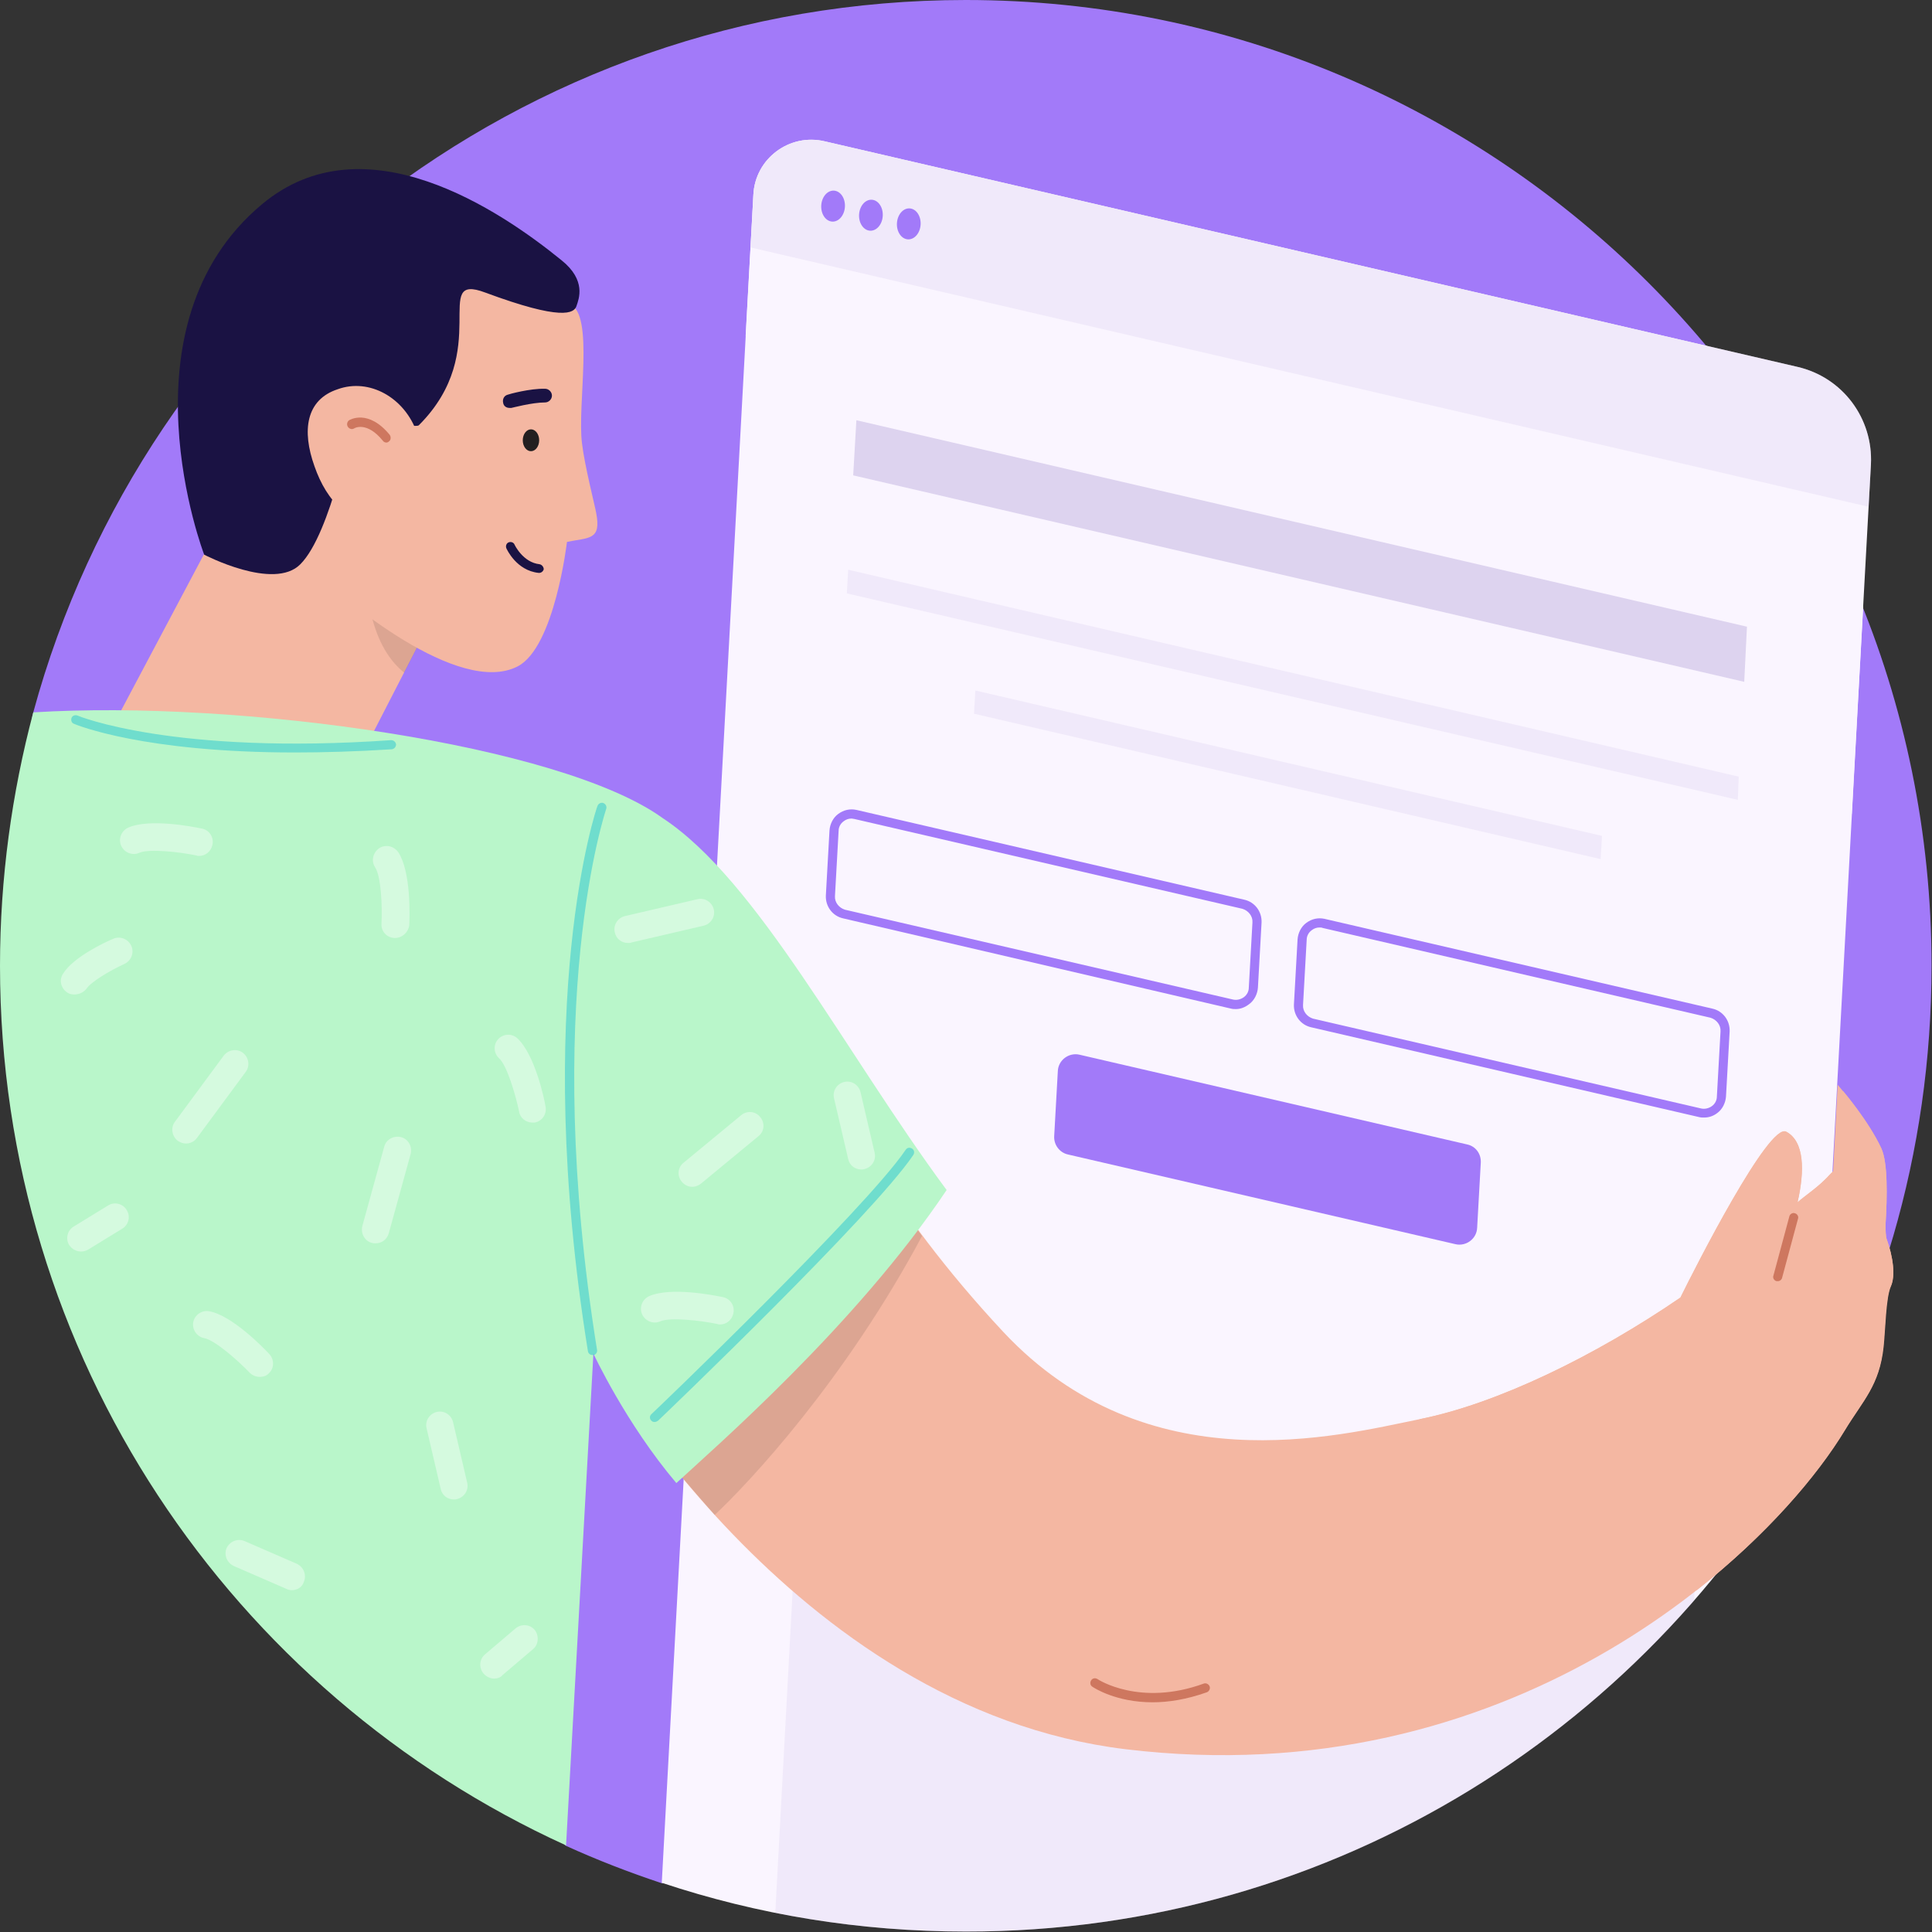 <svg xmlns="http://www.w3.org/2000/svg" xmlns:xlink="http://www.w3.org/1999/xlink" id="Layer_1" x="0px" y="0px" viewBox="0 0 423.9 423.9" style="enable-background:new 0 0 423.9 423.9;" width="377px" height="377px" xml:space="preserve">
<rect x="0" y="0" width="423.9" height="423.9" fill="#333333" stroke="none"/>
<style type="text/css">
	.st0{fill:#A27AF9;}
	.st1{fill:#FAF5FF;}
	.st2{opacity:0.23;}
	.st3{fill:#D0C3E8;}
	.st4{fill:#F4B7A2;}
	.st5{opacity:0.1;}
	.st6{fill:#1A1243;}
	.st7{fill:#231F20;}
	.st8{fill:#CE775F;}
	.st9{fill:#B9F6CA;}
	.st10{opacity:0.4;}
	.st11{fill:#FFFFFF;}
	.st12{fill:#00B7D3;}
	.st13{opacity:0.69;}
</style>
<g>
	<g>
		<path class="st0" d="M215.4,384.1c-22.5,0-45.3,31.2-65.9,27.3c-0.7-0.1-3.6,2.1-4.3,1.8c-7.2-2.4-14.2-5.1-21-8.2    c-1.2-0.5-1.5-6.1-2.7-6.8c-19-11.5-34.3-37.6-49.9-52.1C30,307.4,36.5,274.7,36.5,213.3c0-19.2-34-39.3-29.2-57    C31.8,66.2,114.1,0,211.9,0c117,0,211.9,94.9,211.9,211.9c0,41.2-11.7,79.6-32.1,112.1C354.4,384,291.3,384.1,215.4,384.1z"></path>
	</g>
	<g>
		<g>
			<g>
				<g>
					<path class="st1" d="M399.1,311.4l9.7-178.2c-8.4-21-20-40.3-34.3-57.3L180.9,31c-7.7-1.8-15.2,3.8-15.6,11.7l-20.1,370.4       c21,7,43.4,10.7,66.7,10.7C293,423.9,363.5,378.3,399.1,311.4z"></path>
				</g>
			</g>
			<g>
				<g class="st2">
					<path class="st3" d="M371.7,351.2l0.3-4.8L176.5,301l-6.4,118.7c13.5,2.7,27.5,4.1,41.8,4.1       C275.7,423.9,332.9,395.7,371.7,351.2z"></path>
				</g>
			</g>
			<g>
				<g>
					<path class="st0" d="M271.2,221.4c-0.4,0-0.7,0-1.1-0.1L185,201.5c-2.3-0.5-3.9-2.6-3.8-5l0.8-14.3c0.1-1.4,0.8-2.8,1.9-3.6       c1.2-0.9,2.6-1.2,4-0.9l85.1,19.7c2.3,0.5,3.9,2.6,3.8,5l-0.8,14.3c-0.1,1.4-0.8,2.8-1.9,3.6       C273.2,221,272.2,221.4,271.2,221.4z M186.8,179.6c-0.6,0-1.2,0.2-1.7,0.6c-0.7,0.5-1.1,1.3-1.1,2.1l-0.8,14.3       c-0.1,1.4,0.9,2.6,2.2,3l85.1,19.7c0.8,0.2,1.7,0,2.4-0.5c0.7-0.5,1.1-1.3,1.1-2.1l0.8-14.3c0.1-1.4-0.9-2.6-2.2-3l-85.1-19.7       C187.3,179.7,187.1,179.6,186.8,179.6z"></path>
				</g>
				<g>
					<path class="st0" d="M373.9,245.2c-0.4,0-0.7,0-1.1-0.1l-85.1-19.7c-2.3-0.5-3.9-2.6-3.8-5l0.8-14.3c0.1-1.4,0.8-2.8,1.9-3.6       c1.2-0.9,2.6-1.2,4-0.9l85.1,19.7c2.3,0.5,3.9,2.6,3.8,5l-0.8,14.3c-0.1,1.4-0.8,2.8-1.9,3.6       C375.9,244.9,374.9,245.2,373.9,245.2z M289.5,203.5c-0.6,0-1.2,0.2-1.7,0.6c-0.7,0.5-1.1,1.3-1.1,2.1l-0.8,14.3       c-0.1,1.4,0.9,2.6,2.2,3l85.1,19.7c0.8,0.2,1.7,0,2.4-0.5c0.7-0.5,1.1-1.3,1.1-2.1l0.8-14.3c0.1-1.4-0.9-2.6-2.2-3l-85.1-19.7       C290,203.5,289.7,203.5,289.5,203.5z"></path>
				</g>
			</g>
			<g class="st2">
				<path class="st3" d="M164.7,54.3L410,111.2l0.5-9.3c0.5-10.1-6.2-19.1-16.1-21.4L180.9,31c-7.7-1.8-15.2,3.8-15.6,11.7      L164.7,54.3z"></path>
			</g>
			<g>
				<g>
					
						<ellipse transform="matrix(0.999 5.419762e-002 -5.419762e-002 0.999 2.719 -9.834)" class="st0" cx="182.7" cy="45.2" rx="2.6" ry="3.4"></ellipse>
				</g>
				<g>
					
						<ellipse transform="matrix(0.999 5.419762e-002 -5.419762e-002 0.999 2.837 -10.283)" class="st0" cx="191" cy="47.2" rx="2.6" ry="3.4"></ellipse>
				</g>
				<g>
					
						<ellipse transform="matrix(0.999 5.419762e-002 -5.419762e-002 0.999 2.955 -10.732)" class="st0" cx="199.3" cy="49.1" rx="2.6" ry="3.4"></ellipse>
				</g>
			</g>
			<g>
				<path class="st0" d="M321.9,251.1l-85.1-19.7c-2.3-0.5-4.6,1.2-4.7,3.6l-0.8,14.3c-0.1,1.9,1.2,3.6,3,4l85.1,19.7      c2.3,0.5,4.6-1.2,4.7-3.6l0.8-14.3C325,253.2,323.8,251.5,321.9,251.1z"></path>
			</g>
		</g>
		<g>
			<g>
				<g>
					<g>
						<path class="st4" d="M94.5,136.2L71,181.9c-10.3,2.8-37.7-15.4-44.7-25.5l30.6-57.7L94.5,136.2z"></path>
					</g>
					<g class="st5">
						<g>
							<path d="M96.6,132.2l-7.9,15.4c-15.9-12.7-4.8-53.5-4.8-53.5L96.6,132.2z"></path>
						</g>
					</g>
					<g>
						<path class="st4" d="M100.9,57.4c0,0,15.2,5.7,24.1,9.3c5.5,2.2,1.6,22.1,2.7,30.6c0.6,5,2.8,13.5,3.1,15.2        c1.2,6.1-1.6,5.4-6.4,6.4c0,0-2.7,23.1-10.8,27.3c-12.9,6.7-38.6-14.8-44.9-21.2c-6.4-6.4-9.2-27.4,2.3-45.9        C76.9,69.8,79.6,57.6,100.9,57.4z"></path>
					</g>
					<g>
						<g>
							<path class="st6" d="M118.3,125.7c0,0-0.1,0-0.1,0c-4.9-0.5-7-5.2-7.1-5.4c-0.2-0.5,0-1.1,0.5-1.3c0.5-0.2,1.1,0,1.3,0.5l0,0         c0,0,1.8,3.9,5.5,4.3c0.5,0.1,0.9,0.6,0.9,1.1C119.2,125.3,118.8,125.7,118.3,125.7z"></path>
						</g>
					</g>
					<g>
						<g>
							
								<ellipse transform="matrix(1 3.045806e-003 -3.045806e-003 1 0.295 -0.354)" class="st7" cx="116.5" cy="96.6" rx="1.8" ry="2.4"></ellipse>
						</g>
						<g>
							<path class="st6" d="M111.8,89.5c-0.7,0-1.3-0.4-1.4-1.1c-0.2-0.8,0.2-1.6,1-1.8c0.2-0.1,4.9-1.4,8.2-1.3         c0.8,0,1.5,0.7,1.5,1.5c0,0.8-0.7,1.5-1.5,1.5c-2.9,0-7.3,1.2-7.4,1.2C112.1,89.5,111.9,89.5,111.8,89.5z"></path>
						</g>
					</g>
				</g>
			</g>
			<g>
				<g>
					<path class="st4" d="M413.9,271.7c-0.1-0.4-0.2-1.5-0.2-2.9c0.4-6.4,0.5-13.7-0.9-16.8c-2.8-6.1-8.4-12.6-8.4-12.6l-1.7,17.1       c-0.3,0.3-0.7,0.7-1.1,1.1c-2.5,2.8-5.4,4.6-7.2,6.2c1.6-7,1.5-13.4-2.5-15.5c-3.8-2-19.9,29.7-23.2,36.4       c-18.7,12.8-40.2,23.3-57.3,26.7c-17.8,3.6-59.7,14.6-91.3-19.2c-50.4-54-47.4-93.9-74.5-111.7L130,296.3       c0,0,43.3,78.6,117,87.5c83.6,10.1,140.2-41.2,157.7-69.9l0,0c4-6.6,7.6-9.8,8.5-18.4c0.4-3.9,0.5-10.8,1.6-13.2       C415.9,280,415.4,275.8,413.9,271.7z"></path>
				</g>
				<g class="st5">
					<g>
						<path d="M148.4,322.7l8.4,9.7c7.5-7,28.5-29.4,45.5-61.2c0,0-1.9-2.7-3.3-4l-19.6-6.1L148.4,322.7z"></path>
					</g>
				</g>
				<g>
					<path class="st8" d="M252.9,373.5c-8.1,0-12.9-3.2-13.2-3.4c-0.5-0.3-0.6-0.9-0.3-1.4c0.3-0.5,0.9-0.6,1.4-0.3       c0.1,0.1,9.3,6.1,23.3,1c0.5-0.2,1.1,0.1,1.3,0.6c0.2,0.5-0.1,1.1-0.6,1.3C260.3,372.9,256.3,373.5,252.9,373.5z"></path>
				</g>
			</g>
			<g>
				<g>
					<path class="st9" d="M148.4,325.4c8.2-7.6,39.4-34.6,59.3-64.3c-22.4-30.3-41.5-67.9-62.3-81.6c-22.4-16.2-93.2-26-138.1-23.2       C2.6,174,0,192.7,0,211.9c0,85.8,50.9,159.6,124.2,193l6-107.9C130.2,297,137.3,312.3,148.4,325.4z"></path>
				</g>
			</g>
		</g>
		<g class="st10">
			<g>
				<g>
					<path class="st11" d="M40.8,250.9c-0.6,0-1.2-0.2-1.8-0.6c-1.3-1-1.6-2.9-0.6-4.2l10.7-14.5c1-1.3,2.9-1.6,4.2-0.6       c1.3,1,1.6,2.9,0.6,4.2l-10.7,14.5C42.6,250.5,41.7,250.9,40.8,250.9z"></path>
				</g>
			</g>
			<g>
				<g>
					<path class="st11" d="M99.6,329c-1.4,0-2.6-0.9-2.9-2.3l-3.1-13.3c-0.4-1.6,0.6-3.2,2.2-3.6c1.6-0.4,3.2,0.6,3.6,2.2l3.1,13.3       c0.4,1.6-0.6,3.2-2.2,3.6C100,329,99.8,329,99.6,329z"></path>
				</g>
			</g>
			<g>
				<g>
					<path class="st11" d="M189,256.6c-1.4,0-2.6-0.9-2.9-2.3l-3.1-13.3c-0.4-1.6,0.6-3.2,2.2-3.6c1.6-0.4,3.2,0.6,3.6,2.2l3.1,13.3       c0.4,1.6-0.6,3.2-2.2,3.6C189.4,256.6,189.2,256.6,189,256.6z"></path>
				</g>
			</g>
			<g>
				<g>
					<path class="st11" d="M108.4,368.3c-0.8,0-1.7-0.4-2.3-1.1c-1.1-1.3-0.9-3.2,0.3-4.2l6.7-5.7c1.3-1.1,3.2-0.9,4.2,0.3       s0.9,3.2-0.3,4.2l-6.7,5.7C109.8,368.1,109.1,368.3,108.4,368.3z"></path>
				</g>
			</g>
			<g>
				<g>
					<path class="st11" d="M17.8,274.6c-1,0-2-0.5-2.6-1.4c-0.9-1.4-0.4-3.3,1-4.1l7.5-4.6c1.4-0.9,3.3-0.4,4.1,1       c0.9,1.4,0.4,3.3-1,4.1l-7.5,4.6C18.9,274.4,18.4,274.6,17.8,274.6z"></path>
				</g>
			</g>
			<g>
				<g>
					<path class="st11" d="M64,348.9c-0.4,0-0.8-0.1-1.2-0.3l-11.5-5c-1.5-0.7-2.2-2.4-1.6-3.9c0.7-1.5,2.4-2.2,3.9-1.6l11.5,5       c1.5,0.7,2.2,2.4,1.6,3.9C66.3,348.3,65.2,348.9,64,348.9z"></path>
				</g>
			</g>
			<g>
				<g>
					<path class="st11" d="M82.4,272.8c-0.3,0-0.5,0-0.8-0.1c-1.6-0.4-2.5-2.1-2.1-3.7l4.8-17.4c0.4-1.6,2.1-2.5,3.7-2.1       c1.6,0.4,2.5,2.1,2.1,3.7l-4.8,17.4C84.9,272,83.7,272.8,82.4,272.8z"></path>
				</g>
			</g>
			<g>
				<g>
					<path class="st11" d="M151.9,260.4c-0.9,0-1.7-0.4-2.3-1.1c-1.1-1.3-0.9-3.2,0.4-4.2l12.6-10.4c1.3-1.1,3.2-0.9,4.2,0.4       c1.1,1.3,0.9,3.2-0.4,4.2l-12.6,10.4C153.3,260.1,152.6,260.4,151.9,260.4z"></path>
				</g>
			</g>
			<g>
				<g>
					<path class="st11" d="M137.8,206.9c-1.4,0-2.6-0.9-2.9-2.3c-0.4-1.6,0.6-3.2,2.2-3.6l15.9-3.7c1.6-0.4,3.2,0.6,3.6,2.2       c0.4,1.6-0.6,3.2-2.2,3.6l-15.9,3.7C138.3,206.9,138.1,206.9,137.8,206.9z"></path>
				</g>
			</g>
			<g>
				<g>
					<path class="st11" d="M86.7,205.8c-0.1,0-0.1,0-0.2,0c-1.7-0.1-2.9-1.5-2.8-3.1c0.2-3.9-0.1-10.5-1.4-12.4       c-0.9-1.4-0.5-3.2,0.9-4.2c1.4-0.9,3.2-0.5,4.2,0.9c2.8,4.3,2.5,14.1,2.4,16C89.6,204.5,88.3,205.8,86.7,205.8z"></path>
				</g>
			</g>
			<g>
				<g>
					<path class="st11" d="M158,290.6c-0.2,0-0.4,0-0.6-0.1c-3.8-0.8-10.4-1.5-12.5-0.6c-1.5,0.7-3.3,0-4-1.5c-0.7-1.5,0-3.3,1.5-4       c4.7-2.1,14.3-0.2,16.2,0.2c1.6,0.3,2.7,1.9,2.3,3.6C160.6,289.6,159.4,290.6,158,290.6z"></path>
				</g>
			</g>
			<g>
				<g>
					<path class="st11" d="M116.8,246.3c-1.4,0-2.7-1-2.9-2.4c-0.8-3.8-2.7-10.2-4.4-11.7c-1.2-1.1-1.3-3-0.2-4.2       c1.1-1.2,3-1.3,4.2-0.2c3.8,3.5,5.9,13.1,6.2,15c0.3,1.6-0.7,3.2-2.4,3.5C117.2,246.3,117,246.3,116.8,246.3z"></path>
				</g>
			</g>
			<g>
				<g>
					<path class="st11" d="M43.7,187.8c-0.2,0-0.4,0-0.6-0.1c-3.8-0.8-10.4-1.5-12.5-0.6c-1.5,0.7-3.3,0-4-1.5c-0.7-1.5,0-3.3,1.5-4       c4.7-2.1,14.3-0.2,16.2,0.2c1.6,0.3,2.7,1.9,2.3,3.6C46.3,186.8,45.1,187.8,43.7,187.8z"></path>
				</g>
			</g>
			<g>
				<g>
					<path class="st11" d="M57,302.1c-0.8,0-1.6-0.3-2.2-0.9c-2.7-2.8-7.7-7.2-10-7.6c-1.6-0.3-2.7-1.9-2.4-3.5       c0.3-1.6,1.9-2.7,3.5-2.4c5,0.9,11.9,8,13.2,9.4c1.1,1.2,1.1,3.1-0.1,4.2C58.5,301.9,57.7,302.1,57,302.1z"></path>
				</g>
			</g>
			<g>
				<g>
					<path class="st11" d="M16.3,218.2c-0.5,0-1.1-0.1-1.5-0.4c-1.4-0.9-1.9-2.7-1-4.1c2.2-3.7,9.5-7.1,11-7.7c1.5-0.7,3.3,0,4,1.5       c0.7,1.5,0,3.3-1.5,4c-3.3,1.5-7.4,4-8.3,5.4C18.4,217.7,17.4,218.2,16.3,218.2z"></path>
				</g>
			</g>
		</g>
		<g class="st10">
			<g>
				<path class="st12" d="M130,297.3c-0.5,0-0.9-0.3-1-0.8c-12.4-77.2,1.9-119.3,2.1-119.7c0.2-0.5,0.8-0.8,1.3-0.6      c0.5,0.2,0.8,0.8,0.6,1.3c-0.1,0.4-14.3,42.1-2,118.7c0.1,0.5-0.3,1.1-0.8,1.1C130.1,297.3,130,297.3,130,297.3z"></path>
			</g>
			<g>
				<path class="st12" d="M143.6,312c-0.3,0-0.5-0.1-0.7-0.3c-0.4-0.4-0.4-1,0-1.4c0.5-0.4,47-45,55.8-58c0.3-0.5,0.9-0.6,1.4-0.3      c0.5,0.3,0.6,0.9,0.3,1.4c-8.9,13.2-54.1,56.5-56,58.3C144.1,311.9,143.9,312,143.6,312z"></path>
			</g>
			<g>
				<path class="st12" d="M64.7,165.1c-33.2,0-47.8-6-48.5-6.3c-0.5-0.2-0.7-0.8-0.5-1.3c0.2-0.5,0.8-0.7,1.3-0.5      c0.2,0.1,21.1,8.7,68.8,5.4c0.6,0,1,0.4,1.1,0.9c0,0.6-0.4,1-0.9,1.1C78.1,164.9,71,165.1,64.7,165.1z"></path>
			</g>
		</g>
	</g>
	<g>
		<g>
			<g>
				<path class="st6" d="M86.2,92.8c0,0,5.3,1,5.7,0.5c16.5-16.5,2.4-33.7,14.6-29.1c16.7,6.2,19.5,4.6,20,2.9      c0.5-1.5,2.2-5.6-3.3-10C109.8,46.2,80,26,57.5,44.8c-32,26.7-12.7,76.9-12.7,76.9s15.3,8,21.1,2.1c6.8-6.8,11.4-31.5,11.4-31.5      L86.2,92.8z"></path>
			</g>
			<g>
				<g>
					<path class="st4" d="M69,102.3c2.7,7.8,8.1,13.5,15,11.1c6.9-2.4,10.2-10.7,7.5-18.4c-2.7-7.8-10.5-12.1-17.4-9.6       C67.1,87.7,66.2,94.5,69,102.3z"></path>
				</g>
				<g>
					<path class="st8" d="M84.8,97.1c-0.3,0-0.6-0.1-0.8-0.4c-3.5-4.3-6.2-2.8-6.3-2.7c-0.5,0.3-1.1,0.1-1.4-0.4       c-0.3-0.5-0.1-1.1,0.3-1.4c0.2-0.1,4.2-2.5,8.9,3.2c0.3,0.4,0.3,1.1-0.1,1.4C85.2,97,85,97.1,84.8,97.1z"></path>
				</g>
			</g>
		</g>
		<g>
			<g>
				<path class="st1" d="M406.3,178.6l4.2-76.7c0.5-10.1-6.2-19.1-16.1-21.4L180.9,31c-7.7-1.8-15.2,3.8-15.6,11.7l-1.7,31      L406.3,178.6z"></path>
			</g>
			<g class="st13">
				<polygon class="st3" points="187.2,104.3 382.7,149.6 383.3,137.5 187.9,92.2     "></polygon>
			</g>
			<g>
				<g class="st2">
					<polygon class="st3" points="186.1,125 185.8,130.2 381.3,175.5 381.5,170.4      "></polygon>
				</g>
				<g class="st2">
					<polygon class="st3" points="214,151.5 213.7,156.6 351.2,188.5 351.5,183.4      "></polygon>
				</g>
			</g>
			<g class="st2">
				<path class="st3" d="M164.7,54.3L410,111.2l0.5-9.3c0.5-10.1-6.2-19.1-16.1-21.4L180.9,31c-7.7-1.8-15.2,3.8-15.6,11.7      L164.7,54.3z"></path>
			</g>
			<g>
				<g>
					
						<ellipse transform="matrix(0.999 5.419762e-002 -5.419762e-002 0.999 2.719 -9.834)" class="st0" cx="182.7" cy="45.2" rx="2.6" ry="3.4"></ellipse>
				</g>
				<g>
					
						<ellipse transform="matrix(0.999 5.419762e-002 -5.419762e-002 0.999 2.837 -10.283)" class="st0" cx="191" cy="47.2" rx="2.6" ry="3.4"></ellipse>
				</g>
				<g>
					
						<ellipse transform="matrix(0.999 5.419762e-002 -5.419762e-002 0.999 2.955 -10.732)" class="st0" cx="199.3" cy="49.1" rx="2.6" ry="3.4"></ellipse>
				</g>
			</g>
		</g>
		<g>
			<g>
				<path class="st4" d="M413.9,271.7c-0.1-0.4-0.2-1.5-0.2-2.9c0.4-6.4,0.5-13.7-0.9-16.8c-2.8-6.1-9.6-14-9.6-14l-1,19      c-0.2,0.2-0.4,0.4-0.6,0.6c-2.5,2.8-5.4,4.6-7.2,6.2c1.6-7,1.5-13.4-2.5-15.5c-3.8-2-19.9,29.7-23.2,36.4      c-18.7,12.8-40.2,23.3-57.3,26.7l60.9,37.5c15.3-12.1,26.4-25,32.5-35.1l0,0c4-6.6,7.6-9.8,8.5-18.4c0.4-3.9,0.5-10.8,1.6-13.2      C415.9,280,415.4,275.8,413.9,271.7z"></path>
			</g>
			<g>
				<path class="st8" d="M390.1,281.1c-0.1,0-0.2,0-0.3,0c-0.5-0.1-0.9-0.7-0.7-1.2l3.5-13c0.1-0.5,0.7-0.9,1.2-0.7      c0.5,0.1,0.9,0.7,0.7,1.2l-3.5,13C390.9,280.8,390.5,281.1,390.1,281.1z"></path>
			</g>
		</g>
	</g>
</g>
</svg>